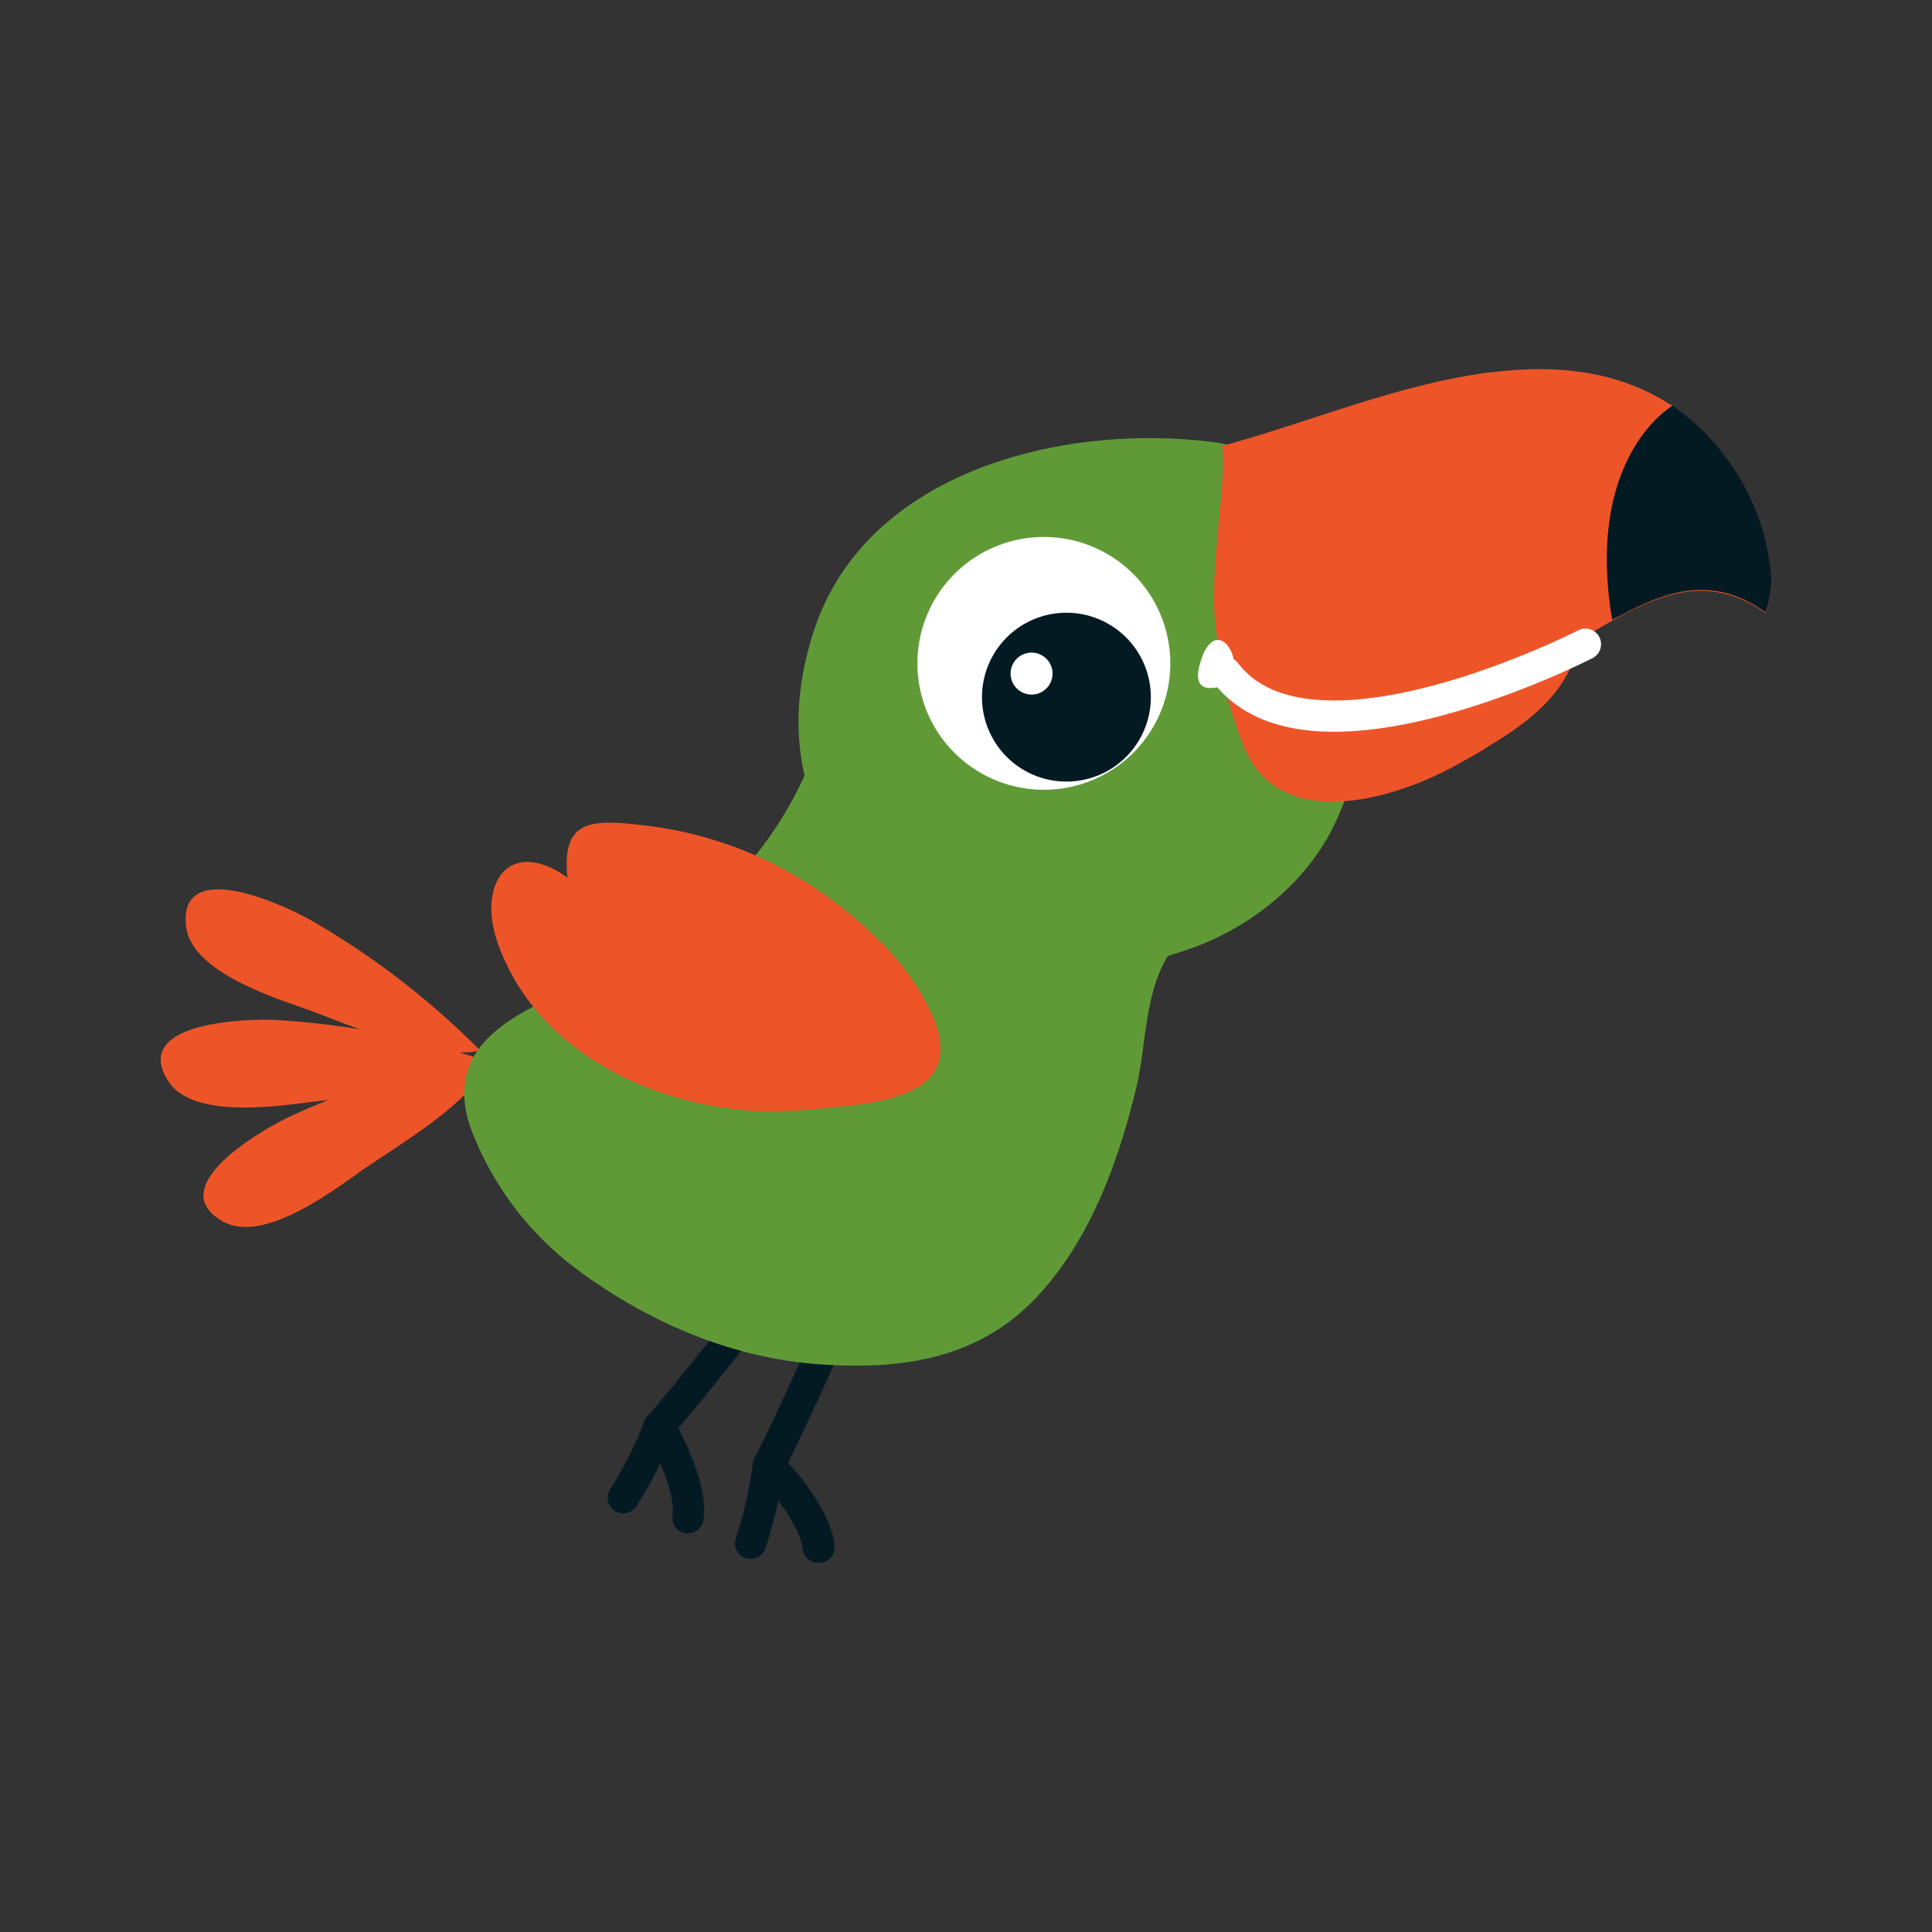 <svg id="Layer_1" data-name="Layer 1" xmlns="http://www.w3.org/2000/svg" width="7.06cm" height="7.06cm" viewBox="0 0 200 200"><rect x="0" y="0" width="200" height="200" fill="#333333" stroke="none"/><defs><style>.cls-1{fill:#041a23;}.cls-2{fill:#ed5529;}.cls-3{fill:#609a37;}.cls-4{fill:#fff;}.cls-5{fill:none;stroke:#fff;stroke-linecap:round;stroke-linejoin:round;stroke-width:3.24px;}</style></defs><title>parrot-3</title><path class="cls-1" d="M71.22,158.73l-.24,0a1.62,1.62,0,0,1-1.37-1.83c.36-2.48-1.87-6.92-2.76-8.43a1.62,1.62,0,0,1,.2-1.91c2.83-3.11,11.75-14.6,11.84-14.71a1.62,1.62,0,0,1,2.56,2c-.34.44-7.79,10-11.23,14,1.06,2,3.07,6.31,2.6,9.51A1.62,1.62,0,0,1,71.22,158.73Z"/><path class="cls-1" d="M64.52,156.66a1.62,1.62,0,0,1-1.37-2.48,39.28,39.28,0,0,0,3.57-7.08,1.62,1.62,0,0,1,3.06,1.06,41.75,41.75,0,0,1-3.89,7.74A1.62,1.62,0,0,1,64.52,156.66Z"/><path class="cls-1" d="M84.69,161.78a1.62,1.62,0,0,1-1.61-1.46c-.25-2.5-3.56-6.36-4.7-7.52a1.62,1.62,0,0,1-.27-1.9c2-3.7,7.89-17,8-17.13a1.62,1.62,0,0,1,3,1.31c-.23.51-5.15,11.61-7.52,16.32,1.5,1.68,4.49,5.38,4.81,8.6a1.62,1.62,0,0,1-1.45,1.77Z"/><path class="cls-1" d="M77.7,161.38a1.62,1.62,0,0,1-1.54-2.12,39.52,39.52,0,0,0,1.76-7.73,1.62,1.62,0,0,1,3.22.3,42,42,0,0,1-1.91,8.45A1.62,1.62,0,0,1,77.7,161.38Z"/><path class="cls-2" d="M31.38,104.35c5.1,1.79,12.78,5.51,18.34,4.41a82.71,82.71,0,0,0-17.4-13.42c-2.89-1.68-13.93-6.75-13.05.6.54,4.5,8.53,7.15,12.11,8.41"/><path class="cls-2" d="M32.06,114.09c5.36-.67,13.89-.76,18.38-4.22a83,83,0,0,0-21.56-4.26c-3.34-.21-15.48.17-11.42,6.37,2.49,3.77,10.83,2.59,14.59,2.12"/><path class="cls-2" d="M37,121.48c4.41-3.12,11.9-7.21,14.23-12.38a82.92,82.92,0,0,0-21,6.38c-3,1.38-13.59,7.43-7.09,11,4,2.17,10.78-2.81,13.88-5"/><path class="cls-3" d="M103.55,66.42c1.09.27,2.17.58,3.22.94,4.52,1.56,9.3,5.1,12.8,8.35,4.21,3.91,8.51,7.46,11.17,12.7.75,1.46-8.93,8.92-10,10.81-2.28,4-2.07,8.92-3.09,13.27C115.85,120,113,128.08,107.57,134c-6.08,6.67-14.13,7.86-22.88,7.22-9.33-.68-18.21-4.64-25.59-10.29a32.51,32.51,0,0,1-10.32-14C44.29,104.42,61.94,103,68.3,97.61c2.29-2,4.79-3.67,6.94-5.77a38.55,38.55,0,0,0,8.27-12.07c1.92-4.53,2.31-10.08,6-13.67,3-2.89,5.49-1.39,9.26-.69,1.56.28,3.18.61,4.77,1"/><path class="cls-2" d="M91.14,97.48a26.48,26.48,0,0,1,5.26,7.34c4.2,9.28-6.37,9.42-13,10.07-12.21,1.21-27.33-4.44-31.86-17.22-2.19-6.17,1.14-11.13,7.21-6.82-.68-6.2,2.73-6,7.92-5.41a40,40,0,0,1,15,4.84,42.19,42.19,0,0,1,9.43,7.19"/><path class="cls-3" d="M141.65,67.61c.54,6-.74,11.35-3.1,16.86-2.76,6.41-8.53,11.22-15,13.62-21.63,8-47.66-7.42-39.28-32.85,5.42-16.43,25.66-21.44,41.2-19.49,11.17,1.41,15.22,11.22,16.18,21.86"/><path class="cls-4" d="M115.83,79.21a13.09,13.09,0,1,0-18.3-2.76,13.11,13.11,0,0,0,18.3,2.76"/><path class="cls-1" d="M113.07,80.49a8.74,8.74,0,1,0-11-5.66,8.74,8.74,0,0,0,11,5.66"/><path class="cls-4" d="M108.64,70.86a2.17,2.17,0,1,0-3,.71,2.16,2.16,0,0,0,3-.71"/><path class="cls-2" d="M153.73,77.51c-1.13.68-2.22,1.26-3.12,1.77-6.5,3.56-18.3,7-21.91-2.13-1.17-3-3.29-9-1.63-11.51-.27.4,12.41-.18,13.19,0,5.39,1.42,8.93,4.48,15,2.27a19.87,19.87,0,0,0,4.3-2.25,11.59,11.59,0,0,0,2.27-2c1.84-2,1.75,2,1.5,3.17-1.11,5.12-5.42,8.15-9.63,10.66"/><path class="cls-2" d="M154.23,38.57c6.2-.81,13-.46,18.92,3.47A24.13,24.13,0,0,1,181.37,52a21.26,21.26,0,0,1,1.78,6,10.14,10.14,0,0,1-.36,5.48c-7-5-13-.93-19.62,2.95A63.37,63.37,0,0,1,145.63,73c-5,1.13-10.07,1.79-15-.18-8.49-3.35-3.31-20.11-4.11-26.66,9.32-2.54,18.1-6.35,27.73-7.62"/><path class="cls-1" d="M168.07,63.56c4.82-2.56,9.51-3.93,14.72-.15a10.16,10.16,0,0,0,.36-5.48,21.26,21.26,0,0,0-1.78-6A24.18,24.18,0,0,0,173.15,42s-9.11,5.15-6.26,22.16Z"/><path class="cls-4" d="M125.38,66.52a3.29,3.29,0,0,0-.92,1.48c-.58,1.52-1,3.59,1.44,3.17,3.5-.59,1.37-6.21-.52-4.65"/><path class="cls-5" d="M164.12,66.69s-28.41,14.57-37.25,2.94"/></svg>